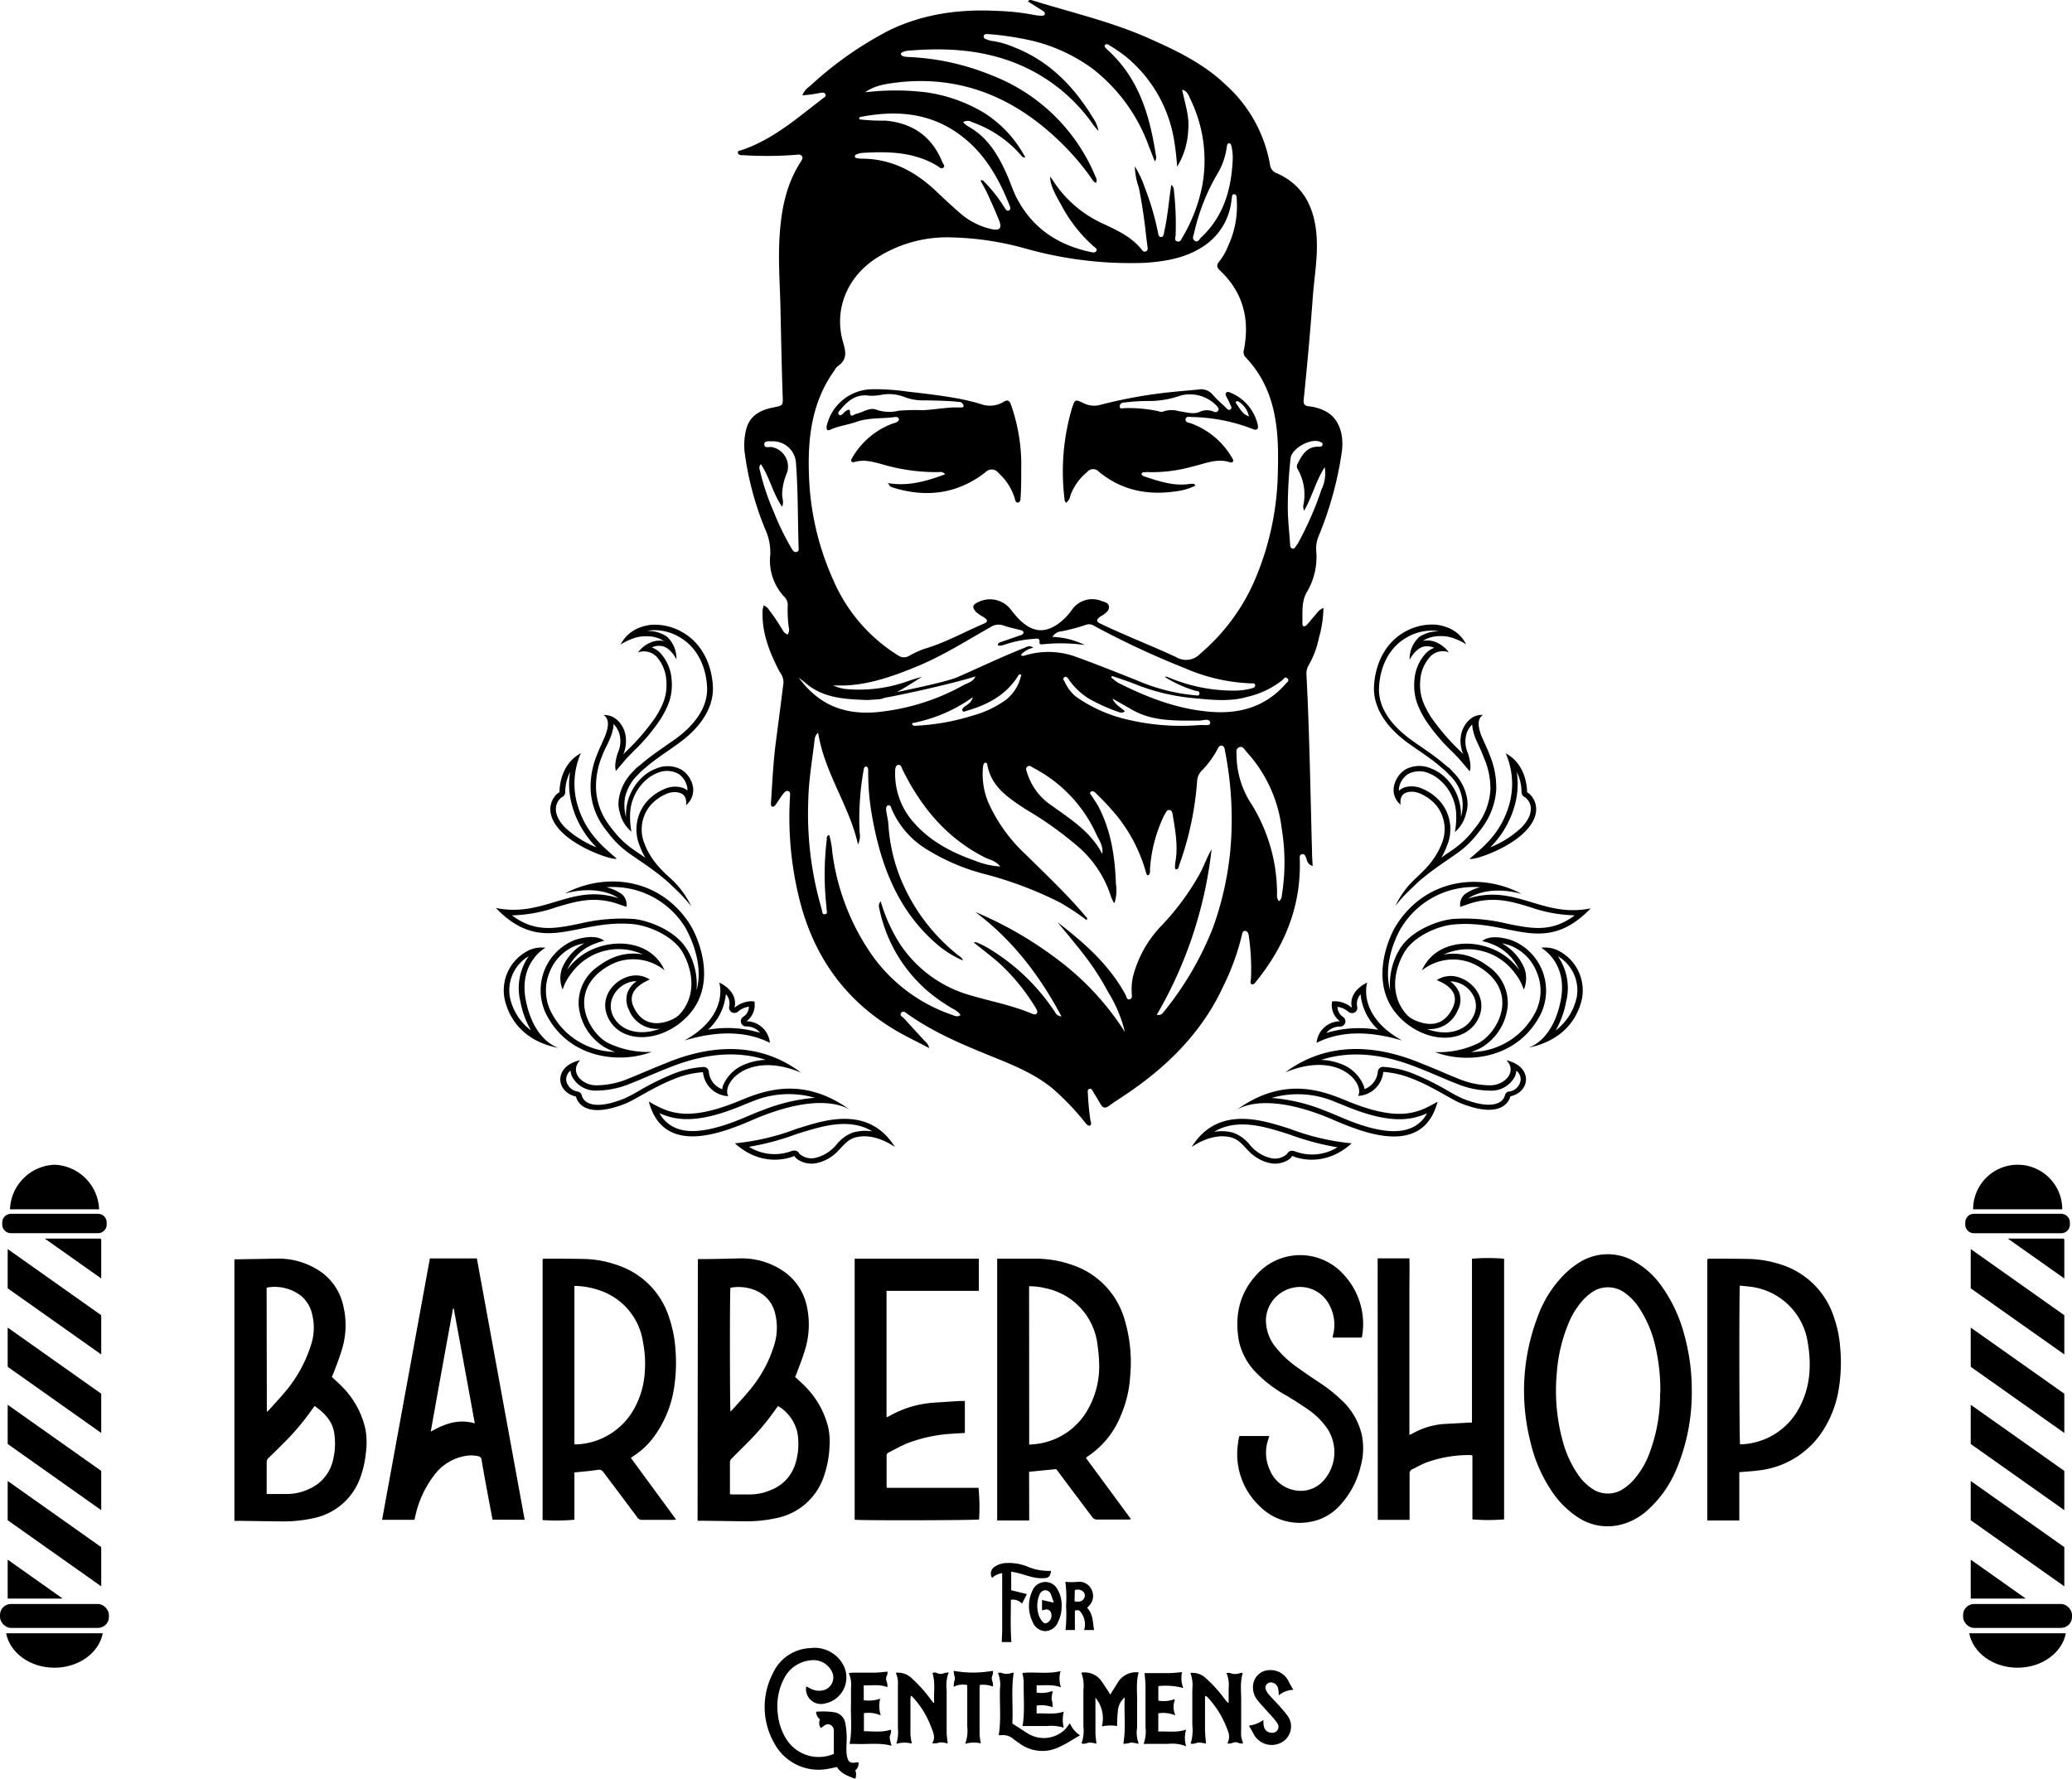 <svg xmlns="http://www.w3.org/2000/svg" viewBox="0 0 371.94 319.37"><g id="Layer_2" data-name="Layer 2"><g id="Layer_2-2" data-name="Layer 2"><path d="M125.27,226.07H126c2.22,0,4.44-.07,6.66-.12A13.3,13.3,0,0,1,141,228.5a10.17,10.17,0,0,1,3.89,6.32,15.4,15.4,0,0,1-.5,7.91c-.4,1.32-.93,2.61-1.4,3.91-.07.19-.17.38-.26.59.66.62,1.33,1.2,1.93,1.83a15.81,15.81,0,0,1,4,7.16,12.17,12.17,0,0,1,.24,3.56,18.09,18.09,0,0,1-.93,5.06,11.31,11.31,0,0,1-8.71,7.76,24.65,24.65,0,0,1-5.55.55l-7.66-.1h-.83Zm5.85,5.15c-.14.86-.1,21.7,0,22.22a3.13,3.13,0,0,0,.32-.3c1.12-1.26,2.3-2.49,3.35-3.81a22.91,22.91,0,0,0,4.27-8.11,10.46,10.46,0,0,0,.1-5.3C138.24,231.81,134.05,230.65,131.12,231.22Zm8.55,21.23c-.21.28-.38.5-.54.73a44,44,0,0,1-4.73,5.64c-1,1-2,2-3,3a1.06,1.06,0,0,0-.37.87c0,1.69,0,3.39,0,5.08a5,5,0,0,0,0,.51,4.24,4.24,0,0,0,.44.05h3.22a9.67,9.67,0,0,0,3.82-.85,7.34,7.34,0,0,0,4.26-4.65,11.9,11.9,0,0,0,.37-5.59A7.48,7.48,0,0,0,139.67,252.45Z"/><path d="M59.58,247.24c.66.63,1.3,1.17,1.87,1.78a15.59,15.59,0,0,1,4.14,7.56,13.66,13.66,0,0,1,.07,4.42,17.49,17.49,0,0,1-.88,4,11.32,11.32,0,0,1-8.6,7.61,24.62,24.62,0,0,1-5.61.56l-7.67-.1h-.82V226.11c.2,0,.41,0,.61,0l6.88-.12a13.38,13.38,0,0,1,8.27,2.54,10.09,10.09,0,0,1,3.8,6,14.92,14.92,0,0,1-.35,8.06c-.42,1.37-.95,2.7-1.44,4C59.77,246.79,59.67,247,59.58,247.24ZM47.9,253.51a5.24,5.24,0,0,0,.45-.42c.9-1,1.83-2,2.68-3a24.34,24.34,0,0,0,4.83-8.7,9.81,9.81,0,0,0,.2-5.29,6,6,0,0,0-2-3.42A7.77,7.77,0,0,0,48,231.17s-.07.05-.14.09Zm8.57-1.06-.52.71a44,44,0,0,1-4.68,5.6c-1,1-2,2-3.05,3a1,1,0,0,0-.35.81c0,1.74,0,3.48,0,5.23,0,.13,0,.27,0,.45l.38,0c1.12,0,2.24,0,3.37,0a9.28,9.28,0,0,0,3.81-.88,7.39,7.39,0,0,0,4.27-4.91,12.44,12.44,0,0,0,.32-5C59.74,255.27,58.34,253.74,56.47,252.45Z"/><path d="M184.75,273H179V226c.16,0,.27,0,.39,0,2.34,0,4.68,0,7,0a19.82,19.82,0,0,1,6.1,1.13,14.53,14.53,0,0,1,9.3,9.53,26.72,26.72,0,0,1,1.08,10.47,20.83,20.83,0,0,1-1.64,6.94,15.81,15.81,0,0,1-6,7.44,1.18,1.18,0,0,0-.18.13s0,.07-.11.15l8.1,11c-.29,0-.47.05-.64.05-1.79,0-3.59,0-5.38,0a1.07,1.07,0,0,1-1-.51c-2-2.66-4-5.31-6-8-.14-.19-.29-.37-.43-.55l-4.86.48Zm0-13.61,1-.09a12.26,12.26,0,0,0,9.34-5.9,15.66,15.66,0,0,0,2.22-8.55,27.54,27.54,0,0,0-.27-3.13,11.76,11.76,0,0,0-9.47-10.44,11.56,11.56,0,0,0-2.84-.33Z"/><path d="M103.11,264.38v8.49a35.66,35.66,0,0,1-5.71.06V226.08a1.43,1.43,0,0,1,.37-.08c2.39,0,4.78,0,7.17.05a19.14,19.14,0,0,1,6.15,1.2,14.44,14.44,0,0,1,9,9.24,22.75,22.75,0,0,1,1.17,5.95,29.2,29.2,0,0,1-.3,7,19.77,19.77,0,0,1-3.93,9,14,14,0,0,1-3.1,2.85l-.69.47,8.12,11.07a5.28,5.28,0,0,1-.55.06c-1.84,0-3.68,0-5.51,0a1,1,0,0,1-.94-.5c-2-2.68-4-5.35-6-8a1,1,0,0,0-1.13-.47C105.93,264.13,104.57,264.23,103.11,264.38Zm0-33.49v28.39a.53.53,0,0,0,.18.07A12.41,12.41,0,0,0,114,252.63a15.37,15.37,0,0,0,1.74-6.22,19.89,19.89,0,0,0-.3-5.34,11.59,11.59,0,0,0-7.38-9.23A14.15,14.15,0,0,0,103.15,230.89Z"/><path d="M303.69,249.56A35.61,35.61,0,0,1,300.85,264a20.2,20.2,0,0,1-4.94,7,11.18,11.18,0,0,1-5.37,2.85,9.63,9.63,0,0,1-7.27-1.4,16.58,16.58,0,0,1-4.77-4.78,26.49,26.49,0,0,1-3.79-8.84,37.27,37.27,0,0,1,1.2-22.11,20.9,20.9,0,0,1,5-8,15.55,15.55,0,0,1,2.53-2,9.54,9.54,0,0,1,10.2-.08,14.83,14.83,0,0,1,4.6,4.25,26.67,26.67,0,0,1,4.14,8.91A37.3,37.3,0,0,1,303.69,249.56Zm-5.65.56a35,35,0,0,0-.91-8.48,20.93,20.93,0,0,0-2.89-6.81,10.24,10.24,0,0,0-2.56-2.69,5.1,5.1,0,0,0-6.08,0,10.54,10.54,0,0,0-1.24,1.08,14.13,14.13,0,0,0-2.85,4.52,28.52,28.52,0,0,0-2.06,8.88,34.24,34.24,0,0,0,1.07,12.13,19.42,19.42,0,0,0,2.67,5.9,9.53,9.53,0,0,0,2.54,2.6,5,5,0,0,0,5.78,0,9.14,9.14,0,0,0,1.72-1.51,15.08,15.08,0,0,0,2.89-4.9A29.9,29.9,0,0,0,298,250.12Z"/><path d="M247.3,225.94H253c.05,1.77,0,3.53,0,5.28s0,3.49,0,5.23v21.2l.65-.31a13.29,13.29,0,0,1,5.73-1.67l4.43-.25a2.73,2.73,0,0,0,.42,0V226A36.08,36.08,0,0,1,270,226v46.81a36.21,36.21,0,0,1-5.69,0V261.35a1.88,1.88,0,0,0-.33-.09,22.51,22.51,0,0,0-7.93,1.33c-.87.33-1.67.81-2.51,1.21a.84.84,0,0,0-.51.91q0,3.65,0,7.31v.87c-1.92,0-3.79,0-5.71,0Z"/><path d="M74.39,272.88h-5.8c2.86-15.66,5.72-31.27,8.58-46.93H85.6q4.29,23.45,8.58,46.92H88.42c-.17-.91-.35-1.82-.52-2.73-.49-2.65-1-5.3-1.45-8a.73.73,0,0,0-.67-.69,5.81,5.81,0,0,0-2.42,0,8.81,8.81,0,0,0-5.13,3.05,18.55,18.55,0,0,0-3.67,7.68C74.51,272.4,74.46,272.61,74.39,272.88Zm10.84-17.31c-1.27-7-2.52-13.79-3.78-20.63h-.13c-1.34,7.33-2.67,14.66-4,22.12C79.78,255.66,82.26,254.71,85.23,255.57Z"/><path d="M312.22,264.33V273h-5.75V226.08a1.61,1.61,0,0,1,.38-.08c2.39,0,4.78,0,7.17.05a19.75,19.75,0,0,1,5.48.94,14.58,14.58,0,0,1,9.72,9.56,21,21,0,0,1,1.1,5.31,29.47,29.47,0,0,1-.38,8.28,19.4,19.4,0,0,1-2.89,7A15.72,15.72,0,0,1,315.83,264C314.68,264.16,313.51,264.22,312.22,264.33Zm.13-5s.09,0,.13,0A12.29,12.29,0,0,0,323,252.73a15.76,15.76,0,0,0,1.83-6.71,21.24,21.24,0,0,0-.3-4.78A11.85,11.85,0,0,0,313.92,231c-.53-.07-1.07-.11-1.6-.16C312.17,231.91,312.22,258.79,312.35,259.31Z"/><path d="M175.71,226v5.77H159.14v22.69a3.86,3.86,0,0,0,.53-.22,18.61,18.61,0,0,1,8-2.39c1.54-.11,3.09-.2,4.64-.3h.89v5.74c-.83.05-1.63.09-2.43.15a26.53,26.53,0,0,0-8,1.74c-1.09.46-2.14,1.06-3.2,1.59a.62.62,0,0,0-.42.6c0,1.84,0,3.68,0,5.52a1.71,1.71,0,0,0,.07.25h16.43a34.31,34.31,0,0,1,.1,5.68c-.49.16-21.34.21-22.33.05V226Z"/><path d="M244.4,240.16h-5.16c0-.2,0-.38.08-.55a7.45,7.45,0,0,0-.68-5.28,5.89,5.89,0,0,0-6.48-3.13,6.14,6.14,0,0,0-4.91,5.47,7.71,7.71,0,0,0,1.9,5.41,18.16,18.16,0,0,0,3.44,3.23q2,1.44,4.07,2.81a28.08,28.08,0,0,1,4,3.12,12.3,12.3,0,0,1,3.79,6.37,12.09,12.09,0,0,1-.2,5.67,15.67,15.67,0,0,1-3.71,7,9.38,9.38,0,0,1-5.49,3,10.13,10.13,0,0,1-9-2.91,12.82,12.82,0,0,1-3.8-11.3c0-.29.08-.57.13-.85a2.54,2.54,0,0,1,.11-.38h5.35c-.07.22-.12.41-.18.61a7.34,7.34,0,0,0,.27,5.45,6,6,0,0,0,4.74,3.72,5.44,5.44,0,0,0,4.91-1.77,7.67,7.67,0,0,0,.67-9.36,13.47,13.47,0,0,0-3.32-3.33c-1.33-.92-2.7-1.81-4.09-2.63a22.81,22.81,0,0,1-5.28-4,11.57,11.57,0,0,1-3.18-5.83c-.77-4.41.07-8.42,3.15-11.79a10.48,10.48,0,0,1,15.81.1,13,13,0,0,1,3.18,10.84,1.17,1.17,0,0,1-.05.2S244.45,240.07,244.4,240.16Z"/><path d="M144.72,302.8l.79.39a3.2,3.2,0,0,0,2.08.34,2.36,2.36,0,0,0,1.76-3.36,3.7,3.7,0,0,0-3.82-2.06,6,6,0,0,0-4.84,3.37,10.83,10.83,0,0,0-1.07,6.21A10.28,10.28,0,0,0,141,312a6.86,6.86,0,0,0,8,3.16c.21-.06.4-.14.68-.25,0-1.37,0-2.75,0-4.14a1.15,1.15,0,0,0-.5-1,1,1,0,0,0-1.13,0l-.67.49c-.47-.49-.32-1-.23-1.59a1.71,1.71,0,0,1-.65-1.32,13.56,13.56,0,0,1,3.31.1,2.37,2.37,0,0,1,1.91,1.84,14.39,14.39,0,0,1,.27,2.53c0,.83-.06,1.65-.05,2.48a5,5,0,0,0,.18,1.34c.2.72.56.93,1.31.85l.66-.09a1.47,1.47,0,0,1-.56,1.46,2.12,2.12,0,0,1,0,1.53c-1.25-.5-2.53-.88-3.29-2.12-.6.12-1.16.26-1.74.35a9,9,0,0,1-9.46-4.53,13.13,13.13,0,0,1-.3-12.65,7.71,7.71,0,0,1,6.7-4.52,5.83,5.83,0,0,1,5.71,2.65,4.76,4.76,0,0,1-3.07,7.29A2.69,2.69,0,0,1,144.72,302.8Z"/><path d="M204.39,313l-.12.1a4.37,4.37,0,0,0-1.31-.21,4.09,4.09,0,0,1-1.31.21c.46-2.67.13-5.35.23-8,0-.11,0-.21,0-.32a3.49,3.49,0,0,0-1.21,2.38,24.08,24.08,0,0,0-.14,2.75,7.67,7.67,0,0,0-2.73.06,5.85,5.85,0,0,0-1.16-5.15c0,.25,0,.5,0,.75,0,1.81,0,3.62,0,5.43,0,.68.11,1.36.18,2.09.05,0,0,0,0,0a4.69,4.69,0,0,0-1.31-.2c-.43.06-.84.32-1.37.14a6.58,6.58,0,0,0,.34-3q0-3.32,0-6.63a6.44,6.44,0,0,0-.38-3.07,3.73,3.73,0,0,1,3.33,1.14c.52.63.93,1.36,1.39,2l.49.8c.2-.33.34-.58.5-.82.34-.53.67-1.08,1-1.6a3.88,3.88,0,0,1,3.59-1.57c-.53,1.86-.22,3.72-.28,5.56,0,1.46,0,2.93,0,4.39A5.35,5.35,0,0,0,204.39,313Z"/><path d="M160.8,300.35a3.55,3.55,0,0,1,2.88,1,25.1,25.1,0,0,1,3.41,3.8c.13.2.29.38.43.57h.18c-.13-1.76.25-3.53-.31-5.31a.81.81,0,0,1,.81,0,1.57,1.57,0,0,0,1.29,0,4.4,4.4,0,0,1,.81-.12,6.63,6.63,0,0,0-.37,3.14c0,2.5,0,5,0,7.51,0,.68.12,1.36.19,2.11.06-.05,0,0,0,0a5.27,5.27,0,0,0-1.39-.21,2.86,2.86,0,0,1-1.4.16c.68-1,.17-2-.18-2.9a16.14,16.14,0,0,0-3.06-5.11c-.12-.14-.25-.27-.38-.4a.84.84,0,0,0-.22-.11c0,.22-.06.41-.06.6,0,2.1,0,4.21,0,6.31a11.93,11.93,0,0,0,.24,1.6s0,.06-.06.06a5.2,5.2,0,0,0-2.71.06,7,7,0,0,0,.28-2.77c0-2.58,0-5.17,0-7.75A4.5,4.5,0,0,0,160.8,300.35Z"/><path d="M223.14,313c-.5.21-.93-.2-1.38-.18s-.88.36-1.37.21c0-.06-.06-.12,0-.15a2.53,2.53,0,0,0,0-2.15A17.07,17.07,0,0,0,217,305a4.78,4.78,0,0,0-.45-.45s-.09,0-.24,0v.77c0,1.73,0,3.46,0,5.19,0,.84.11,1.68.18,2.57.07,0,.05,0,0,0a5.69,5.69,0,0,0-1.39-.2c-.43.06-.83.33-1.37.18a7.92,7.92,0,0,0,.3-3.28c0-2.15,0-4.31,0-6.47a6.43,6.43,0,0,0-.34-2.93,3.46,3.46,0,0,1,2.83,1,24.12,24.12,0,0,1,3.41,3.8,2,2,0,0,0,.62.6v-2.66a5.35,5.35,0,0,0-.4-2.73,2.21,2.21,0,0,1,.65,0,2.4,2.4,0,0,0,1.84,0,1.23,1.23,0,0,1,.44,0c-.54,1.8-.23,3.6-.28,5.39,0,1.54,0,3.09,0,4.63a12.34,12.34,0,0,0,0,1.36A11.5,11.5,0,0,0,223.14,313Z"/><path d="M205.29,313.12a6.67,6.67,0,0,0,.34-3c0-2.45,0-4.9,0-7.35,0-.76-.11-1.52-.17-2.36a4.14,4.14,0,0,1,.48,0c1.28,0,2.56,0,3.84,0,.78,0,1.56-.11,2.41-.17-.05-.07,0,0,0,0a4.9,4.9,0,0,0,.22,2.85,12.22,12.22,0,0,0-4.48-.35v2.61a5.29,5.29,0,0,0,2.87-.26c0,.06.09.11.09.15A3.56,3.56,0,0,0,211,308a5.68,5.68,0,0,0-3.08-.37v3.28c1.63-.11,3.24.25,5-.36a5.16,5.16,0,0,0,0,3,6.68,6.68,0,0,0-3.21-.44Z"/><path d="M155.08,307.6v3.24c1.59,0,3.19.26,4.82-.27.2.52-.21,1-.19,1.43a7.85,7.85,0,0,0,.34,1.45c-2.25-.6-4.41-.21-6.54-.33h-1c.49-2.45.17-4.86.25-7.27,0-.9,0-1.81,0-2.71a5.45,5.45,0,0,0-.39-2.73,5.63,5.63,0,0,1,.69-.08c1.27,0,2.55,0,3.83,0,.79,0,1.57-.12,2.41-.18.14.42-.29.88-.24,1.35s.35.88.21,1.43c-1.37-.54-2.78-.28-4.22-.32v2.66A6.1,6.1,0,0,0,158,305a5.56,5.56,0,0,0,.1,3A5.46,5.46,0,0,0,155.08,307.6Z"/><path d="M181.72,309.46l2.8,1.8a5.48,5.48,0,0,0,6.64-.71c.3-.32.55-.7.89-1.14a4.78,4.78,0,0,0,1.82,2.16c-1.23.71-2.33,1.46-3.52,2a6.88,6.88,0,0,1-7.34-.54c-.37-.27-.75-.51-1.1-.8a2.81,2.81,0,0,0-2.07-.68,5.23,5.23,0,0,1-.56,0c.45-2.78.14-5.54.22-8.3a5.72,5.72,0,0,0-.36-2.89c.26,0,.46-.08.6,0a2.65,2.65,0,0,0,1.92,0,1.07,1.07,0,0,1,.31,0C181.49,303.41,181.89,306.46,181.72,309.46Z"/><path d="M232.16,303.41a4.31,4.31,0,0,0-2.62,1c0-.45,0-.75-.09-1.05a1.33,1.33,0,0,0-.92-1.2,1,1,0,0,0-1.11.22.89.89,0,0,0-.19,1,2.92,2.92,0,0,0,.49.81c.5.59,1.05,1.14,1.56,1.71a24.89,24.89,0,0,1,1.72,2,3.26,3.26,0,0,1-.88,4.91,3.66,3.66,0,0,1-5.08-1.45c-.25-.49-.54-1-.82-1.46,0,0,0-.08.07-.08a5.36,5.36,0,0,0,2.5-1c0,.44,0,.75.07,1.06a1.41,1.41,0,0,0,1.44,1.24,1.08,1.08,0,0,0,1-1.7,16.63,16.63,0,0,0-1.48-1.78c-.68-.78-1.41-1.52-2.06-2.33a3.63,3.63,0,0,1-.84-2.44,3,3,0,0,1,3-3,3.61,3.61,0,0,1,3.39,2C231.53,302.35,231.81,302.8,232.16,303.41Z"/><path d="M183.53,300.38c2.24-.23,4.52.24,6.85-.33a4.84,4.84,0,0,0,.07,2.91c-1.52-.56-2.92-.32-4.37-.37v1.31a5.33,5.33,0,0,0,2.76-.26c.06.05.13.09.13.12a4.82,4.82,0,0,0-.2,1.39,3.22,3.22,0,0,1,.17,1.38,5.85,5.85,0,0,0-2.86-.29v1.42c1.6-.09,3.19.24,4.87-.33a6.1,6.1,0,0,0,0,2.88,7.59,7.59,0,0,0-3-.3c-1.46,0-2.92,0-4.39,0,.44-2.66.14-5.28.21-7.89A10.4,10.4,0,0,0,183.53,300.38Z"/><path d="M188.66,282.05c-.09.84-.35,1.22-1,1.29a6.94,6.94,0,0,1-2-.1c-.91-.18-1.79-.5-2.69-.74-.45-.13-.92-.2-1.45-.31v3.34l2.81.69-.87,1.72a2.23,2.23,0,0,0-2-.7c0,2.53-.1,5,.09,7.59h-1.72c0-.74.07-1.5.07-2.26,0-3.07,0-6.13,0-9.2v-.91a3.36,3.36,0,0,0-1.81.85,1.45,1.45,0,0,1,.46-2,4,4,0,0,1,2.18-.67,9,9,0,0,1,3.53.57A9.78,9.78,0,0,0,188.66,282.05Z"/><path d="M171.19,300a19.89,19.89,0,0,0,7,0c.21.5-.19.94-.16,1.39s.33.88.18,1.41a10.27,10.27,0,0,0-1.16-.28,8.86,8.86,0,0,0-1.16,0c0,.28-.05.51-.05.74,0,2.72,0,5.44,0,8.16a13.25,13.25,0,0,0,.23,1.59s0,.05-.07,0a5.51,5.51,0,0,0-2.75.1,6.74,6.74,0,0,0,.38-3.11c0-2.19,0-4.38,0-6.56v-.89a3.75,3.75,0,0,0-2.44.31,4.94,4.94,0,0,1,.13-1.06,1.25,1.25,0,0,0,0-.91A5.34,5.34,0,0,1,171.19,300Z"/><path d="M190.57,288.5a6.16,6.16,0,0,1-.66,2.76,2.56,2.56,0,0,1-2.29,1.61,2.49,2.49,0,0,1-2.22-1.59,6.43,6.43,0,0,1-.09-5.63,2.48,2.48,0,0,1,1.73-1.52,2.42,2.42,0,0,1,2.7,1.09A5.62,5.62,0,0,1,190.57,288.5Zm-1.41-.74c-.19-.56-.31-1-.5-1.45a1.12,1.12,0,0,0-1-.78,1.17,1.17,0,0,0-1.07.83,1.78,1.78,0,0,0-.12.29,5.33,5.33,0,0,0,.09,3.61,3.48,3.48,0,0,0,.66,1,.57.57,0,0,0,.73.12,1.46,1.46,0,0,0,.75-1.68.87.87,0,0,0-1.16-.67l-.49.11v-1.86Z"/><path d="M195.14,288.67c1.11,1.17,1,2.63,1.26,4h-1.79a3.43,3.43,0,0,0-.05-2.17,4,4,0,0,0-.47-.92c-.35-.5-.44-.51-1.14-.41v3.5h-1.68a27,27,0,0,0,.1-4.32,22.54,22.54,0,0,0-.12-4.27l.07-.07a8.92,8.92,0,0,0,2.19,0,2.44,2.44,0,0,1,2.45,1.45,2.51,2.51,0,0,1-.49,2.89A4.42,4.42,0,0,1,195.14,288.67Zm-2.25-1.15c.69.1,1.26.13,1.65-.45a1,1,0,0,0,0-1.19,1.46,1.46,0,0,0-1.6-.37Z"/><rect y="288" width="19.55" height="4.29" rx="1.96"/><polygon points="18.17 236.15 1.38 224.27 1.38 231.32 18.17 243.19 18.17 236.15"/><polygon points="18.17 222.51 18 222.39 8.04 222.39 18.17 229.55 18.17 222.51"/><polygon points="18.17 250.24 1.38 238.37 1.38 245.41 18.17 257.29 18.17 250.24"/><polygon points="18.17 264.1 1.38 252.23 1.38 259.27 18.17 271.15 18.17 264.1"/><polygon points="18.17 277.79 1.38 265.91 1.38 272.96 18.17 284.83 18.17 277.79"/><polygon points="1.38 280.04 1.38 287.03 11.26 287.03 1.38 280.04"/><path d="M18,218a1.61,1.61,0,0,0-.44-.06H2a1.61,1.61,0,0,0-.44.06A1.55,1.55,0,0,0,.4,219.48v.38A1.56,1.56,0,0,0,2,221.42H17.59a1.56,1.56,0,0,0,1.56-1.56v-.38A1.55,1.55,0,0,0,18,218Z"/><path d="M17.59,217.13h.2a8.33,8.33,0,0,0-8-8,8.33,8.33,0,0,0-8,8H17.59Z"/><path d="M1.1,293.26c.67,3.5,4.29,6.18,8.67,6.18s8-2.68,8.68-6.18Z"/><rect x="352.39" y="288" width="19.55" height="4.29" rx="1.96"/><polygon points="370.56 236.15 353.76 224.27 353.76 231.32 370.56 243.19 370.56 236.15"/><polygon points="370.56 222.51 370.38 222.39 360.42 222.39 370.56 229.55 370.56 222.51"/><polygon points="370.56 250.24 353.76 238.37 353.76 245.41 370.56 257.29 370.56 250.24"/><polygon points="370.56 264.1 353.76 252.23 353.76 259.27 370.56 271.15 370.56 264.1"/><polygon points="370.56 277.79 353.76 265.91 353.76 272.96 370.56 284.83 370.56 277.79"/><polygon points="353.76 280.04 353.76 287.03 363.65 287.03 353.76 280.04"/><path d="M370.42,218a1.67,1.67,0,0,0-.44-.06H354.34a1.67,1.67,0,0,0-.44.06,1.56,1.56,0,0,0-1.12,1.49v.38a1.56,1.56,0,0,0,1.56,1.56H370a1.56,1.56,0,0,0,1.56-1.56v-.38A1.56,1.56,0,0,0,370.42,218Z"/><path d="M370,217.13h.19a8,8,0,1,0-16,0H370Z"/><path d="M353.49,293.26c.67,3.5,4.29,6.18,8.67,6.18s8-2.68,8.67-6.18Z"/><path d="M166.8,188.19c-1.86-1-3.49-1.76-5.07-2.64-9.91-5.51-15.89-13.93-18.43-24.92a60.73,60.73,0,0,1-1.49-17.57c0-.37.14-.8-.27-1s-.75.21-1,.53c-.45.6-.85,1.24-1.28,1.86-.15.2-.34.44-.6.39s-.28-.37-.27-.62c.25-3.71.41-7.43.9-11.13.47-3.52.92-7.05,1.36-10.57a3.19,3.19,0,0,0-.68-1.86c-1.82-3.48-3.26-7.06-3.08-11.09a4.79,4.79,0,0,1,.22-.89,3,3,0,0,1,.74.56,38.7,38.7,0,0,1,2.79,4.16,2,2,0,0,0,.74.54,1.73,1.73,0,0,0,.28-.87,21.86,21.86,0,0,1-.25-4.5,2.07,2.07,0,0,0-.66-1.45,9.49,9.49,0,0,1-2.48-7.51,10,10,0,0,0-.91-4.59,54.73,54.73,0,0,1-3.7-13.89,11.65,11.65,0,0,1,.24-3.86c.61-2.64,2.55-3.66,5-4.13,1.72-.34,1.65-.34,1.59-2.13-.16-4.93-.27-9.87-.37-14.81-.08-4.69-.48-9.37-.16-14.06S141.17,33,143.77,29c.2-.32.42-.67.16-1s-.59-.25-.92-.21a68.88,68.88,0,0,1-9.53.08c-.35,0-.84.06-1-.37s.3-.43.56-.52c4.61-1.53,8.41-4.41,12.16-7.36.85-.67,1.72-1.33,2.58-2,.23-.18.55-.32.4-.68s-.47-.31-.76-.3a25.08,25.08,0,0,1-3.4.48,3.83,3.83,0,0,1,1.39-1.68,64.3,64.3,0,0,1,14.22-10c6.2-3,12.83-3.86,19.65-3.47a40.32,40.32,0,0,1,6.48.74,7.45,7.45,0,0,0,1.25.11c.2,0,.44,0,.53-.24s-.09-.47-.3-.6c-.9-.58-1.8-1.14-2.72-1.72.31-.41.63-.25.87-.17,6.9,2.14,14,3.78,20.6,6.69,5,2.2,10,4.58,14,8.41a25.15,25.15,0,0,1,8,14.43,1.78,1.78,0,0,0,1.18,1.47c4.54,2,6.57,5.74,7.09,10.44.45,4-.33,8-.62,12-.44,6.09-1,12.17-1.62,18.25-.07.77.17,1.09.9,1.17a8.38,8.38,0,0,1,3.1.93c2.22,1.21,3.25,3.88,2.87,7.1a63.06,63.06,0,0,1-4.2,15.32,5.66,5.66,0,0,0-.42,2.57,12.3,12.3,0,0,1-1.68,7.44c-1,1.7-.76,3.74-.8,5.66,0,.67.49.57.84.18.59-.66,1.13-1.34,1.7-2a2.86,2.86,0,0,1,1.24-1,20.5,20.5,0,0,1-.82,5.4,16.38,16.38,0,0,1-1.84,4.91,2.87,2.87,0,0,0-.39,1.67c.55,10.62.71,21.25,1,31.88,0,.78.07,1.56.11,2.49-.84-.27-1-.9-1.16-1.45-.14-.36-.29-.77-.76-.68s-.4.55-.39.92c.27,8.29-2.63,15.47-7.76,21.84-.23.28-.5.74-.87.59s-.15-.65-.13-1a41.77,41.77,0,0,0-.4-7.74c-.05-.4-.21-.79-.64-.83s-.51.35-.58.69a42.91,42.91,0,0,1-3.26,9.05c-3.86,8.46-10.2,14.7-17.82,19.78-.94.63-1.9,1.23-2.81,1.9-.68.51-1.12.34-1.51-.35s-.89-1.5-1.35-2.25c-.14-.24-.26-.59-.63-.46s-.32.48-.28.76a46.64,46.64,0,0,0,.46,4.87c.08.31.25.76-.06.94s-.66-.25-.88-.51a45.24,45.24,0,0,0-6-6.25c-3.48-2.8-7.61-4.35-11.66-6-4.9-2-9.79-4.12-14.16-7.21-.34-.24-.8-.74-1.19-.28s.2.74.47,1c1.23,1.36,2.48,2.71,3.72,4.07A2.21,2.21,0,0,1,166.8,188.19Zm-7.88-63.47c2.47-.58,10.71-2.15,13-3.16,4-1.75,8-3.67,12-5.25.44-.17.92-.53,1.57,0a3.78,3.78,0,0,0-2.24,1.31c.32.25.55.11.79.05a14.47,14.47,0,0,1,8.64.1c3.81,1.35,7.55,2.87,11.31,4.35a34.13,34.13,0,0,0,10.32,2.7c.4,0,1,.26,1-.3s-.55-.41-.87-.53a22.2,22.2,0,0,1-5.36-2.45.78.78,0,0,1,.48,0A29.94,29.94,0,0,0,221.13,124a12.8,12.8,0,0,0,3.49-.38c.3-.08.74-.19.69-.6s-.45-.32-.74-.32a32.64,32.64,0,0,1-11.89-2.73,150.52,150.52,0,0,1-16.33-7.63,1.57,1.57,0,0,0-1.3-.19,34.25,34.25,0,0,1-4.47,1.2,2.07,2.07,0,0,0-1.66,1,14.41,14.41,0,0,1,5.81,1.46,31.34,31.34,0,0,0-7.74-.11c-.2,0-.43-.06-.39-.35.1-.91-.6-.66-1-.64a20.22,20.22,0,0,0-5.16,1c-.45.13-.88.38-1.36.09.14-.43.45-.48.72-.57l3.42-1.18c.22-.09.52-.19.5-.49s-.31-.37-.55-.43c-1-.27-2-.45-3-.81a2.57,2.57,0,0,0-2.28.23c-4.33,2.45-8.32,5-12.91,6.95-4.19,1.75-8.72,3.42-13.38,3.58-.64,0-2.06,0-2.06,0a10.33,10.33,0,0,0,2.06.61,26,26,0,0,0,11.72-1.51c.72-.26,1.47-.45,2.21-.68-.7.43-1.35.89-2,1.26a27.94,27.94,0,0,1-4.95,2.61,3.42,3.42,0,0,1-1,.21c-.71,0-1.45.13-2.16.1-4-.15-7.74-.37-10.9-3.11-.29-.26-1.17-.91-1.17-.91l1,1.24c3.5,4,7.63,5.35,12.73,5A39.85,39.85,0,0,0,173,123c.78-.41,1.69-.59,2.11-1.56-3.62,1.2-13.39,3.38-17.16,4C157.76,125.46,158.45,124.82,158.92,124.72Zm12-82.09a23.37,23.37,0,0,0-13.57,3.69c-5.21,3.33-7.75,9.22-6,15.17.54,1.79.71,3.15-1,4.28a2.89,2.89,0,0,0-.6.8c-4,5.57-4.77,12-4.54,18.53a49.47,49.47,0,0,0,4.35,19,29.82,29.82,0,0,0,11.67,13.59,1.79,1.79,0,0,0,1.89.11,17.32,17.32,0,0,1,2.84-1.31c3.72-1.08,7.08-3,10.6-4.49,1-.42.6-.78,0-1.2a7.73,7.73,0,0,1-1.34-.91c-.76-.89-.7-1.27.37-1.78a4.72,4.72,0,0,1,5.87,1.35,18.63,18.63,0,0,0,1.64,1.9c2.31,2.16,4.36,2.34,6.77.71a10.88,10.88,0,0,0,2.47-2.46,4.44,4.44,0,0,1,5.43-1.69c.53.18,1.23.29,1.29,1s-.5,1.09-1,1.46c-.13.1-.3.16-.43.25-.93.64-.91,1,.07,1.42,4.41,2.12,9,3.87,13.41,5.93a3.45,3.45,0,0,0,4.32-.59A36.08,36.08,0,0,0,225.72,103a51.37,51.37,0,0,0,3.67-18.62c.2-7.35-.34-14.53-5.83-20.27a1.31,1.31,0,0,1-.27-1.28c1.08-5.52-.13-10.36-4.32-14.28-.53-.5-.62-1-.17-1.51a10.9,10.9,0,0,0,1.63-2.82A16.94,16.94,0,0,0,222,35.77c0-.36,0-.88-.47-.89s-.35.5-.42.8-.06.5-.11.75a11.27,11.27,0,0,1-4.56,7.51c-3.27,2.33-7.07,3-10.91,3.25A69.25,69.25,0,0,1,184,44.6,53.7,53.7,0,0,0,170.94,42.63Zm4.11,121.1a67.91,67.91,0,0,1,15.06,8.73,49.15,49.15,0,0,1,11.83,12.82,24.18,24.18,0,0,0-3-7.15,47.47,47.47,0,0,0-4.28-6.63c-1.54-2-3.19-3.94-4.79-5.9,4.78,3.68,9.26,7.61,12.18,13,.19.34.24,1,.77.83s.36-.75.35-1.18a11,11,0,0,1,.19-2.74,20.4,20.4,0,0,1,5.18-9.33,46,46,0,0,0,6.77-9.15c.81-1.48,1.35-3.07,2.2-4.55a75.62,75.62,0,0,1-9.83,29.71,1,1,0,0,0,1.18-.44,56.74,56.74,0,0,0,8.9-15.19,56.72,56.72,0,0,0,3.15-14.29,63.22,63.22,0,0,0-1-17.48c-.06-.37-.12-.82-.55-.91s-.64.33-.8.66a17.19,17.19,0,0,1-2.63,3.65,3,3,0,0,0-1,1.82,56.35,56.35,0,0,1-3.22,15.29c-.11.33-.09.78-.64.81-.05-.11-.14-.22-.13-.33a8.45,8.45,0,0,1,.09-1.12c.48-2.86-.05-5.67-.52-8.47-.05-.34-.14-.69-.55-.75s-.57.29-.74.57a7.22,7.22,0,0,0-.41.78,26.1,26.1,0,0,0-2.36,9.31c0,.37.12.85-.43,1.1a2.11,2.11,0,0,1-.25-.42,28.35,28.35,0,0,0-5.35-10.41,51.81,51.81,0,0,0-3.58-3.85c-.24-.25-.62-.64-1-.36s.12.63.28.92c.36.62.8,1.18,1.12,1.81,2.24,4.34,2.93,9,3.1,13.84a7.61,7.61,0,0,1-.25,3.39c-.19-.08-.24-.24-.31-.39a6.07,6.07,0,0,1-.31-.69,19.78,19.78,0,0,0-5.62-8.76,64.2,64.2,0,0,0-9.76-7c-3-2-6.1-3.94-6.83-7.91,0-.2-.12-.46-.37-.43s-.37.39-.4.67a13.11,13.11,0,0,0,1,6.61,28.81,28.81,0,0,0,6.64,9.19c3.66,3.62,7.41,7.14,10.73,11.08.16.2.48.35.21.71a44.56,44.56,0,0,0-4.82-3.18A68.36,68.36,0,0,0,177,157a37.39,37.39,0,0,1-11-4.72,15.72,15.72,0,0,1-5.93-7c-.11-.28-.21-.76-.61-.69s-.42.59-.38.93c.1.87.36,1.72.4,2.59a30.82,30.82,0,0,0,2.23,9.75,34,34,0,0,0,10.22,13.6c.3.25.75.44.92,1a18.29,18.29,0,0,1-5-3.22c-6.87-6.08-9.81-14.15-11.34-22.88a44.2,44.2,0,0,1-.66-7.88c0-.3,0-.78-.36-.84s-.43.43-.48.72a50,50,0,0,0-.7,11.13,3.45,3.45,0,0,1-.29,2.13c-1.57-7-6-12.8-7.16-20.06a1.83,1.83,0,0,0-.63,1.23c-.42,3.66-1.07,7.28-1.14,11a60.81,60.81,0,0,0,2.41,19.44c.11.35,0,1,.59.92s.26-.71.27-1.11a4.74,4.74,0,0,0-.06-.75,52.2,52.2,0,0,1,.11-11.52c0-.3-.09-.7.44-.84a15,15,0,0,1,.55,3.05,41.62,41.62,0,0,0,7,18.33,29.2,29.2,0,0,0,14.5,10.91c.46.16,1,.48,1.52,0a3.69,3.69,0,0,0-1.4-1.11,31.36,31.36,0,0,1-4.5-3.16,26.55,26.55,0,0,1-8.61-14.52c-.1-.49-.34-1,.18-1.6a29.75,29.75,0,0,0,3.51,7.74,22.45,22.45,0,0,0,12.5,9.11c3.72,1.11,7.56,1.81,11.16,3.33.28.11.57.23.81,0s.11-.64-.08-.92a36.81,36.81,0,0,0-6.8-8.32c-1.4-1.19-2.86-2.32-4.42-3.57.31,0,.45-.06.54,0,.61.28,1.23.54,1.81.88a37.38,37.38,0,0,1,12.26,11.64,1.33,1.33,0,0,0,1.16.78C186.67,175.21,181.77,168.75,175.05,163.73ZM155.29,16.57a45.77,45.77,0,0,1,10.91,0,27.65,27.65,0,0,1,10.45,3.69,21.18,21.18,0,0,1,7.4,8,.68.68,0,0,1-.71-.31,20.48,20.48,0,0,0-8.81-6,1.48,1.48,0,0,0-1.65,0,5.82,5.82,0,0,0,.83.7c3.6,1.95,5.52,5.25,7.09,8.82.67,1.53,1.15,3.15,2,4.61,2.88,5.18,7.4,8,13.1,9.19.33.07.71.14.91-.22s-.2-.58-.44-.77a26.39,26.39,0,0,1-5.92-7.57c-1.46-2.54-1.95-3.79-1.94-5,.26.35.49.64.7,1A21,21,0,0,0,198,40.16c2.59,1.22,5.25,2.42,7.07,4.82a.52.52,0,0,0,.68.13.59.59,0,0,0,.25-.66c-.1-.87-.23-1.74-.32-2.61-.3-2.74-.71-5.46-1.25-8.17a12.29,12.29,0,0,1-.72-3.8,18.74,18.74,0,0,1,1.82,3.89,48.85,48.85,0,0,1,2.3,7.8c.08.38.1,1,.59,1s.5-.66.59-1.08c.61-2.72.81-5.5,1.25-8.3a1.36,1.36,0,0,1,.47,1.07,54.75,54.75,0,0,1,.31,7.89c0,.44-.33,1,.26,1.2s.77-.42,1-.79a29.49,29.49,0,0,0,3.44-8.83,25.11,25.11,0,0,0-2.1-16c-.26-.58-.46-1.33-1.43-1.63.47,2.47,1.32,4.73,1.09,7.14a13.69,13.69,0,0,1-2,6.71,45.94,45.94,0,0,0-.51-4.57,24.51,24.51,0,0,0-8.72-15.23A30.29,30.29,0,0,0,199,8.05c-.21-.13-.49-.21-.66.07s.06.39.2.55a4.57,4.57,0,0,0,.44.44c5.5,5.05,7.43,11.72,8.51,18.78a1.14,1.14,0,0,1-.2,1.08c-.36-.93-.67-1.73-1-2.54A30.88,30.88,0,0,0,196.08,12.3a30.31,30.31,0,0,0-10.86-5,55,55,0,0,0-7.56-1.16c-.39,0-1-.14-1.08.35s.53.57.91.72a3,3,0,0,0,.73.16,15.12,15.12,0,0,1,3.84,1.12c6.28,2.46,10.68,7,14.13,12.65a6.21,6.21,0,0,1,1,2.37,10.64,10.64,0,0,1-1.1-1.33,30.9,30.9,0,0,0-13.81-10.85C176,8.84,169.53,8.55,162.92,9.11a3.18,3.18,0,0,0-.84.23c-.19.07-.41.2-.34.44a.59.59,0,0,0,.36.31,3.51,3.51,0,0,0,.86.14,44.1,44.1,0,0,1,15,3.27,33,33,0,0,1,18.65,18.12c.15.35.42.73.11,1.22-.51-.23-.72-.72-1-1.11a45.8,45.8,0,0,0-5.14-6c-8-7.87-17.45-12.11-28.87-11C159.49,15,157.23,15.19,155.29,16.57ZM176,32.41c.46-.16.56.13.73.29a24.76,24.76,0,0,1,3.48,4.41c.21.31.47.91.92.67s.14-.77,0-1.13c-1.88-4.68-4.35-9-8.4-12.13-5.46-4.26-11.67-4.8-18.22-3.53-.17,0-.3.12-.27.44a36.47,36.47,0,0,0,4.69.23c4.94.44,8.36,2.86,10.23,7.45.14.33.56.69.16,1s-.7-.1-1-.29c-4.22-2.57-8.88-2.66-13.61-2.36a3.8,3.8,0,0,0-.85.22c-.2.06-.42.16-.41.4s.26.31.47.34a6.34,6.34,0,0,0,.75.07c5.29,0,9.59,2.26,13.34,5.81,1.48,1.41,3,2.82,4.54,4.15A12.81,12.81,0,0,0,178,41.14c1.42.33,1.88-.17,1.39-1.43s-1.15-2.79-1.78-4.15C177.16,34.49,176.58,33.47,176,32.41Zm53.56,129.41c.54-.36.51-.89.59-1.38a37.22,37.22,0,0,0-.08-11.73,24.7,24.7,0,0,0-6.36-13.77c-.34-.37-.62-1.05-1.28-.76s-.45.92-.46,1.45a16.27,16.27,0,0,0,2.74,8.85,30.47,30.47,0,0,1,4.53,16.06A1.71,1.71,0,0,0,229.59,161.82Zm-50-6.24c-.87-1.07-1.88-1.18-2.72-1.6-6.86-3.45-11.47-9-14.82-15.77-.19-.37-.24-.93-.74-.88s-.59.63-.59,1.09a13.08,13.08,0,0,0,3.11,9c3,3.56,7,5.65,11.28,7.14A14,14,0,0,0,179.62,155.58Zm-43-72.22c-.44.54-.18.91-.1,1.31a41.31,41.31,0,0,0,2.38,7.09,46.3,46.3,0,0,0,3.28,6.76c.2.33.42.69.86.59s.4-.48.38-.82c-.17-5-.09-10-.47-15.05a4.15,4.15,0,0,0-4.31-4c-.53,0-1.34-.13-1.39.5,0,.81.8.47,1.27.52a3.56,3.56,0,0,1,2.82,4.6,10.65,10.65,0,0,0-.88,3.89c0,.68.35,1.36,0,2.24C138.73,88.62,138.2,85.78,136.6,83.36Zm97.51,8.32a3.59,3.59,0,0,1-.14-.81,9.22,9.22,0,0,0-1-6.66.9.9,0,0,1,0-.95c.82-1.61,1.68-3.14,3.84-3.05.28,0,.62,0,.65-.44,0-.24-.22-.33-.41-.42-1.64-.79-5.13,1.13-5.34,2.93a80.24,80.24,0,0,0-.5,8.76c0,2.25.27,4.5.42,6.75,0,.3.07.62.42.7s.49-.25.66-.48a4.59,4.59,0,0,0,.35-.51,58.64,58.64,0,0,0,4.2-9.62,6.53,6.53,0,0,0,.57-4C236.18,86.41,235.59,89.09,234.11,91.68Zm-34.48,29.7-.11.28c.31.25.63.51.95.75a2.14,2.14,0,0,0,.32.2c5.18,2.61,10.53,4.69,16.37,5.18,5.31.46,10-.82,13.66-5,.26-.3.76-.61.31-1s-.66.14-.94.37a16,16,0,0,1-6.16,2.94c-3.43,1-6.87.51-10.29.2a37.44,37.44,0,0,1-9.68-2.36C202.59,122.36,201.1,121.88,199.63,121.38Zm-1.75,32c.27-1.38-.47-2.41-1-3.49a25.08,25.08,0,0,0-11.31-12c-.36-.19-.72-.58-1.13-.23s-.1.79,0,1.17a11,11,0,0,0,4.47,5.87C192.31,147.18,195.87,149.42,197.88,153.36ZM221.27,28.91a9.11,9.11,0,0,0-.18-2.5c-.08-.28-.11-.67-.45-.68s-.38.39-.43.67a12.39,12.39,0,0,1-1.49,4.5,36.65,36.65,0,0,0-4.38,11c-.12.46-.41,1,.15,1.35s.79-.3,1.1-.59C219.58,38.93,221,34.17,221.27,28.91Zm-19.35,98.81a1,1,0,0,1-1,.16,32.2,32.2,0,0,1-5.37-2.39,12.27,12.27,0,0,1-3.71-3.5c-.18-.25-.41-.65-.79-.38s-.07.54.07.8a7.25,7.25,0,0,0,2,2.66,26.25,26.25,0,0,0,9.8,4.25,41.1,41.1,0,0,0,12.46.86c.67-.05,1.91.24,1.86-.39-.07-.91-1.22-.42-1.9-.41-4.19,0-8.4.22-12.22-2l-3.4-1.94C200.14,126.55,201.15,126.94,201.92,127.72Zm-38.22,2.13.11.32c.1.05.21.15.31.15a40.85,40.85,0,0,0,10.47-1.83,18.57,18.57,0,0,0,6-2.85,7.69,7.69,0,0,0,2.74-4.53c-.39-.1-.46.08-.55.21-2.16,3.49-5.51,5.23-9.31,6.32-.23.07-.52.26-.69,0s.11-.54.31-.71c.51-.43,1.23-.64,1.55-1.76A27.4,27.4,0,0,1,163.7,129.85Z"/><path d="M214.6,87.19a10.46,10.46,0,0,1-3.32,1c-5.15.81-9.92-.11-14-3.47a1.39,1.39,0,0,0-2.15.05,9.76,9.76,0,0,0-3,4.24,2,2,0,0,1-.73,1.25c-.33-.19-.29-.51-.32-.78a40,40,0,0,1,1.27-15.91c0-.08,0-.16.07-.24.54-1.65.55-1.67,2.09-.94a4.16,4.16,0,0,0,3,.3,85.28,85.28,0,0,1,13.54-2.37c1.38-.15,2.76-.24,4.13-.39a2.69,2.69,0,0,1,2.56,1A26.75,26.75,0,0,0,219.87,73c.28.26.59.79,1,.52s0-.75-.13-1.1-.41-.82-.6-1.23c-.1-.22-.26-.48,0-.7s.47-.1.69,0a8.16,8.16,0,0,1,4.93,5.73c.19.78-.08,1.16-.94.79A31.44,31.44,0,0,0,214,74.88c-.43,0-1.07-.22-1.17.37s.54.63,1,.78a14.09,14.09,0,0,1,7.27,6.07c.16.24.37.51.21.81a.49.49,0,0,1-.43.12c-2.41-.83-4.62.25-6.87.75a27,27,0,0,1-7.68,1,3.76,3.76,0,0,0-.75,0c-.25,0-.59,0-.65.28s.31.42.56.51c2.63.86,5.26,1.76,8.1,1.32a2.63,2.63,0,0,1,.74,0C214.39,86.9,214.44,87,214.6,87.19Zm4.17-13.78a2.6,2.6,0,0,0-.31-.48A6.63,6.63,0,0,0,212,71a17.09,17.09,0,0,1-6,1,33.69,33.69,0,0,0-4,.25c-.5,0-1,.16-1,.72s.61.3.95.31a25.53,25.53,0,0,1,5.85.52c.32.08.66.26,1,.09a4.53,4.53,0,0,1,2.82-.06c1.19.14,2.41.59,3.59.19a3.09,3.09,0,0,1,2.75-.07C218.27,74.05,218.7,74,218.77,73.41Zm5.42,1.35a4.06,4.06,0,0,0-1.94-2.7c-.38-.09-.52.16-.35.38C222.54,73.3,223,74.37,224.19,74.76Z"/><path d="M169.65,85.16a1,1,0,0,0-1-.4,33.89,33.89,0,0,1-10.4-1.43c-1.58-.41-3.14-.88-4.8-.39-.57.17-.84-.12-.51-.67A14,14,0,0,1,160,76.14c.27-.11.56-.16.83-.28s.57-.3.52-.63-.45-.39-.72-.35c-2.3.33-4.67.06-6.94.88-1.51.54-3.14.7-4.65,1.4-.83.39-.71-.54-.56-1a8.47,8.47,0,0,1,8.13-6.27,39.59,39.59,0,0,1,6.26.42c3,.33,6.07.7,9.07,1.24,1.37.26,2.77.58,4.12,1a4.7,4.7,0,0,0,4.08-.39c.75-.47,1.07-.24,1.35.54a32.39,32.39,0,0,1,1.83,11.46c0,1.72,0,3.43-.11,5.14,0,.36-.06.89-.48.94s-.49-.49-.6-.83a10,10,0,0,0-2.89-4.48,1.51,1.51,0,0,0-2.35-.13c-5,3.89-10.61,4.61-16.61,2.74a2.57,2.57,0,0,1-.45-.2c-.07,0-.1-.13-.46-.6C163.11,87.36,166.32,86.39,169.65,85.16Zm1-12c.48,0,1.15,0,1.82,0,.19,0,.48,0,.5-.23a.85.85,0,0,0-.25-.54c-.25-.27-.61-.22-.94-.26-1.88-.19-3.76-.2-5.64-.25a9.46,9.46,0,0,1-3.67-.55,7.55,7.55,0,0,0-4.15-.46,9.54,9.54,0,0,1-2.24.18c-2.19-.34-3.69.71-5,2.26-.27.33-.85.78-.49,1.14s.75-.23,1.07-.51.9-.61.92-.07c0,1.34.71.51,1.13.43,1.22-.26,2.42-1.23,3.62-.73a7,7,0,0,0,4,.17,37.08,37.08,0,0,1,4.34-.09C167.28,73.58,168.86,73.3,170.63,73.19Z"/><path d="M123.17,144.55a3.47,3.47,0,0,0,1.26-2.57,2.37,2.37,0,0,0,0-.46,4.65,4.65,0,0,0-2-3.26,5.15,5.15,0,0,0-4.67-.25,7.35,7.35,0,0,0-2.21,1.31,9.24,9.24,0,0,0-3.18,6.79c0,.2,0,.39,0,.59a8.24,8.24,0,0,1-.18-3.49,8.14,8.14,0,0,1,2.22-4l.69-.72,1.18-1c1.85-1.54,3.88-2.79,5.8-4.22,3.34-2.47,6.15-6,5.88-10.18-.24-3.77-1.91-7.51-5.37-9.52a9.84,9.84,0,0,0-5.53-1.39,7.48,7.48,0,0,0-2.16.48,6.25,6.25,0,0,0-3.49,3.07,9.34,9.34,0,0,1,2-1,6.27,6.27,0,0,1,2.66-.48,5.51,5.51,0,0,1,3.13.86,4,4,0,0,0-2.3.2,5.41,5.41,0,0,0-2.37,1.84,3.13,3.13,0,0,1,3.28.71A7,7,0,0,1,119.6,122c.24,2.66-.46,4.43-1.92,6.76a39.52,39.52,0,0,1-5.46,6.33l-.34.35a6,6,0,0,0,.22-4.16c-.4-1.18-1.62-3-3.77-2.89,0,0,1.12.47.71,2.38a8.49,8.49,0,0,1-.52,1.62c-.47,1.09-1,2.17-1.42,3.29a15,15,0,0,0-1.07,6.23,12.53,12.53,0,0,0,1.94,6,19.82,19.82,0,0,0,1.21,1.64,16.8,16.8,0,0,0,3.62,3.57c1.73,1.24,4.27,2.85,6.23,4.5,1,.81,1.16,1,2,1.81a29.38,29.38,0,0,1,3.06,3.3,16.2,16.2,0,0,0-3.31-4.63c-1.19-1.13-3.73-3.12-5.05-6.53a6.73,6.73,0,0,1,.92-6.84,8,8,0,0,1,3-2.2,3.61,3.61,0,0,1,2.15-.23C123.62,142.7,123.07,144.59,123.17,144.55Zm-1-3.2a4.59,4.59,0,0,0-2.76.26,8.84,8.84,0,0,0-3.5,2.54,7.69,7.69,0,0,0-1.06,7.76,13.48,13.48,0,0,0,1,2.12l-.65-.46c-.66-.44-1.27-.86-1.81-1.25A16,16,0,0,1,110,149s0,0,0,0a13.74,13.74,0,0,1-1.13-1.54A11.56,11.56,0,0,1,107,141.8a14.05,14.05,0,0,1,1-5.85c.27-.74.6-1.46,1-2.22.16-.33.3-.67.45-1a9.51,9.51,0,0,0,.58-1.8,4.69,4.69,0,0,0,.11-.94,4.54,4.54,0,0,1,1,1.6,5.07,5.07,0,0,1-.22,3.54c-.16.42-.73,2.33-.35,3.28,0,0,1.89-2.23,2-2.34s.23-.23.33-.35c.3-.3.6-.6.89-.91a33.31,33.31,0,0,0,4.7-5.57c1.52-2.42,2.34-4.4,2.06-7.36a7.85,7.85,0,0,0-2.1-4.72,4.24,4.24,0,0,0-1.46-.92l.17-.07a3.16,3.16,0,0,1,1.75-.15c1.53.34,2.51,2.36,2.51,2.36a5.31,5.31,0,0,0-1.74-4.1,6.13,6.13,0,0,0-3.38-1h-.13a5,5,0,0,1,.85-.12,8.85,8.85,0,0,1,5,1.26c2.87,1.66,4.65,4.86,4.9,8.78.27,4.17-2.83,7.38-5.47,9.34-.71.52-1.46,1-2.17,1.53-1.23.85-2.5,1.73-3.68,2.71l-1.2,1-.06,0-.7.74a8.89,8.89,0,0,0-2.47,4.48,5.59,5.59,0,0,0,.12,3,6.23,6.23,0,0,0,2.06,3.33,14.14,14.14,0,0,1-.24-3.25,8.59,8.59,0,0,1,3-6.16,6.87,6.87,0,0,1,1.91-1.14,4.3,4.3,0,0,1,3.78.17,3.81,3.81,0,0,1,1.59,2.59,1.88,1.88,0,0,1,0,.4A2.64,2.64,0,0,0,122.13,141.35Z"/><path d="M143.08,202.65a43,43,0,0,1-11.16,2.64c4.67,4.2,9.32,2.79,10.44,2.36l.25-.1c.26.67,2.17,1.81,4.26,1.22a7.71,7.71,0,0,0,.81-.26c3-1.15,3.41-3.36,5.54-4.18a4.45,4.45,0,0,1,.78-.2c3.18-.61,6.31,1.58,6.65,1.82C155.77,198.11,147.26,201.4,143.08,202.65Zm10.76.53a5,5,0,0,0-1,.27,6.8,6.8,0,0,0-2.63,2,7.25,7.25,0,0,1-2.92,2.16,7.17,7.17,0,0,1-.7.23,3.23,3.23,0,0,1-3.1-.69,1,1,0,0,0-.54-.51,1.14,1.14,0,0,0-.73,0l-.06,0-.18.07a8.68,8.68,0,0,1-7.54-.8,46.82,46.82,0,0,0,8.25-2.18,6.42,6.42,0,0,1,.62-.21l.87-.27c3.32-1,8.36-2.6,12.4-.11A7.86,7.86,0,0,0,153.84,203.18Z"/><path d="M152.58,199.29l.37.27S152.8,199.44,152.58,199.29Z"/><path d="M134,183.37a3.64,3.64,0,0,0,1.42-3.56,4.37,4.37,0,0,0-2.16.29,4.7,4.7,0,0,0-1.41.85c.72-3.08-2.75-4.53-2.75-4.53.12.22,1.72,6-6.25,10.41,6-1.81,11.18-1.7,15.35.41A4.25,4.25,0,0,0,134,183.37Zm-6.89,1.51a10,10,0,0,0,3.19-6.39,2.52,2.52,0,0,1,.59,2.26,1,1,0,0,0,.45,1,1,1,0,0,0,.86.05.83.83,0,0,0,.3-.18,3.59,3.59,0,0,1,1.11-.66,4.31,4.31,0,0,1,.82-.21,2.16,2.16,0,0,1-1,1.81.94.94,0,0,0,.5,1.74,3.12,3.12,0,0,1,2.51,1.14A20.29,20.29,0,0,0,127.13,184.88Z"/><path d="M120.36,190.55l-.8.33c-2.9,1.15-5,2.1-6.73,2.78a15.18,15.18,0,0,1-5.79,1.21c-2.63,0-4.9-2.47-2.89-4.5a5.28,5.28,0,0,0-1,.29c-3.75,1.43-3.17,5.44.25,6.24,0,0,.75,4.37,8.6,1.36l.26-.1c1.77-.71,5.08-3,8.83-4.46a16.84,16.84,0,0,1,5.1-1.19,4.78,4.78,0,0,0,4.55,4.31c-.75-1.22.5-3.78,3.53-4.95,2.24-.86,5.44-1,9.54.73C134.75,185.78,124.89,188.82,120.36,190.55ZM134,191a7,7,0,0,0-4.17,3.81,4,4,0,0,0-.19.76,3.67,3.67,0,0,1-2.4-3.11.93.93,0,0,0-1-.88,17.56,17.56,0,0,0-5.42,1.24,47.42,47.42,0,0,0-6.18,3.07,25,25,0,0,1-2.68,1.4,1.34,1.34,0,0,1-.24.09c-3.5,1.35-5.3,1.08-6.19.62a2,2,0,0,1-1.08-1.26.94.94,0,0,0-.73-.75,2.44,2.44,0,0,1-2.09-2.1,2.07,2.07,0,0,1,.79-1.66,2.76,2.76,0,0,0,.24,1,4.73,4.73,0,0,0,4.37,2.59,16.27,16.27,0,0,0,6.15-1.27c.91-.35,1.87-.77,3-1.24s2.34-1,3.78-1.56l.79-.31c6.19-2.37,11.78-2.75,16.71-1.14A10.72,10.72,0,0,0,134,191Z"/><path d="M134.34,197c-1.07.42-2,.83-2.81,1.13-8.69,3.34-11.87,1.46-15.06-.34,2.24,8.48,10.33,6.55,15.88,4.42,1.06-.4,2-.81,2.82-1.16.65-.28,1.28-.54,1.89-.77,9.82-3.77,14.27-1.8,15.52-1C145,193.79,138.63,195.38,134.34,197Zm2.38,2.39c-.63.24-1.28.51-1.92.78s-1.72.74-2.8,1.15c-5,1.91-8.59,2.27-11,1.07a5.89,5.89,0,0,1-2.62-2.52c2.85,1.28,6.5,1.85,13.53-.85.39-.14.8-.31,1.23-.49s1-.42,1.59-.63a17,17,0,0,1,11.56-.79A32.14,32.14,0,0,0,136.72,199.41Z"/><path d="M123.87,166c-4.74-7.44-13.16-9.29-20.47-6.49a20.59,20.59,0,0,0-2,.92c6.32-1.69,9.52.77,9.61.84-8.52-2.72-13.22,3.53-22,1.76,8.45,8.75,14.39,1.93,24.64,2.9,2.6.24,7.07,2,8.85,5,1.88,3.25,2.66,8-.71,11.41a5.73,5.73,0,0,1-1.65.92c-1.87.72-4.8,1-6.4-2.46s3-4.84,2.88-4.94a4.62,4.62,0,0,0-4.29-.35c-2.62,1-4.66,3.94-3.21,7.13,1.55,3.42,5.74,4.42,9.75,2.87a12.38,12.38,0,0,0,3.9-2.42C129.29,177.23,125.3,168.27,123.87,166ZM110,182.3A3.93,3.93,0,0,1,110,179a4.87,4.87,0,0,1,2.71-2.54,4.38,4.38,0,0,1,1.56-.29,4.59,4.59,0,0,0-1.58,1.93,3.94,3.94,0,0,0,.19,3.17,5.4,5.4,0,0,0,5.61,3.44C114.75,186.09,111.29,185.11,110,182.3Zm13.33-11.8c-1.95-3.35-6.79-5.23-9.59-5.5a32.28,32.28,0,0,0-9.77.86c-4.35.88-7.93,1.61-12.08-1.51a25.78,25.78,0,0,0,8-1.47c3.4-1,6.59-2,10.76-.67l1.81.62a2.52,2.52,0,0,0-.83-2.28,8.07,8.07,0,0,0-2.79-1.25,15.81,15.81,0,0,1,5.46.57,15.31,15.31,0,0,1,8.73,6.68c0,.07,3.54,5.82,2,11.27A12.24,12.24,0,0,0,123.35,170.5Z"/><path d="M103.62,144.38a13.67,13.67,0,0,1,.64-9.13c-4,2.13-3.82,7-3.82,7-.79.3-3.41,3.17.26,7,3,3.13,9.26,5.24,10,4.93C108.47,152.16,105.13,149.72,103.62,144.38Zm-2.19,4.2c-1.27-1.32-1.82-2.63-1.6-3.81a2.62,2.62,0,0,1,1-1.62,1,1,0,0,0,.63-.93,8.33,8.33,0,0,1,.87-3.62,14.17,14.17,0,0,0,.37,6.06,17.08,17.08,0,0,0,4.37,7.48A18.22,18.22,0,0,1,101.43,148.58Z"/><path d="M109,187.19c-3.36-1.91-6.83-8.53-1-12.95a11.44,11.44,0,0,1,2.59-1.46,9,9,0,0,1,8.7,1.43c-2.08-4.69-7.7-5.74-12.33-4a11,11,0,0,0-5.15,3.93,8.81,8.81,0,0,1,5.12-4.75,9.06,9.06,0,0,1,1.53-.45c-1-.87-2.83-.85-4.7-.34a7,7,0,0,0-.81.27A9.71,9.71,0,0,0,98,182c4.07,8.14,13.29,9.05,19,6.86A16.22,16.22,0,0,1,109,187.19Zm-10.15-5.63a8.58,8.58,0,0,1-.17-7.07,8.37,8.37,0,0,1,4.65-4.69,6.2,6.2,0,0,1,.69-.23c.31-.08.6-.15.88-.2a9.27,9.27,0,0,0-4,4.47,5.3,5.3,0,0,0,.1,3.84,9.23,9.23,0,0,1,1.63-3,10.44,10.44,0,0,1,12.79-3.3,9.37,9.37,0,0,0-5.15.48,12,12,0,0,0-2.85,1.61,8,8,0,0,0-3.55,6.95,9.8,9.8,0,0,0,4.6,7.58,11.62,11.62,0,0,0,1.94.87A13.09,13.09,0,0,1,98.85,181.56Z"/><path d="M94.4,179.66c-1.38-6.86,3.51-9.49,3.51-9.49a5.6,5.6,0,0,0-2.74.35,8,8,0,0,0-4.56,9c1.13,4.64,4.55,7.67,9.63,8.63C99.92,188,95.83,186.81,94.4,179.66Zm-2.83-.41a7.11,7.11,0,0,1,3.33-7.56,10.11,10.11,0,0,0-1.48,8.18A16.29,16.29,0,0,0,95.31,185,10,10,0,0,1,91.57,179.25Z"/><path d="M267.45,135.66c-.41-1.12-.94-2.2-1.42-3.29a8.46,8.46,0,0,1-.51-1.62c-.42-1.91.71-2.38.71-2.38-2.15-.16-3.37,1.71-3.78,2.89a5.84,5.84,0,0,0,.23,4.16l-.34-.35a40.1,40.1,0,0,1-5.47-6.33c-1.45-2.33-2.16-4.1-1.91-6.76a7,7,0,0,1,1.84-4.15,3.1,3.1,0,0,1,3.27-.71,5.49,5.49,0,0,0-2.37-1.84,4,4,0,0,0-2.31-.2,5.6,5.6,0,0,1,3.15-.86,6.26,6.26,0,0,1,2.65.48,9.42,9.42,0,0,1,2,1,6.15,6.15,0,0,0-3.47-3.07,7.47,7.47,0,0,0-2.17-.48,9.91,9.91,0,0,0-5.54,1.39c-3.45,2-5.11,5.75-5.36,9.52-.26,4.21,2.54,7.71,5.87,10.18,1.94,1.43,4,2.68,5.81,4.22l1.18,1,.69.72a7.29,7.29,0,0,1,2.05,7.48c0-.2,0-.39,0-.59a9.21,9.21,0,0,0-3.18-6.79,7.47,7.47,0,0,0-2.21-1.31,5.18,5.18,0,0,0-4.68.25,4.71,4.71,0,0,0-2,3.26,3.4,3.4,0,0,0,1.24,3s0,0,0,0c0-.24-.33-1.86,1.28-2.25a3.66,3.66,0,0,1,2.17.23,8,8,0,0,1,3,2.2,6.8,6.8,0,0,1,.92,6.84c-1.32,3.41-3.88,5.4-5,6.53a15.82,15.82,0,0,0-3.31,4.63,27.63,27.63,0,0,1,3.06-3.3c.84-.79,1-1,2-1.81,2-1.65,4.5-3.26,6.23-4.5a16.75,16.75,0,0,0,3.61-3.57,14.65,14.65,0,0,0,1.2-1.64,12.77,12.77,0,0,0,2-6A14.86,14.86,0,0,0,267.45,135.66Zm.09,6.14a11.88,11.88,0,0,1-1.8,5.56,16.72,16.72,0,0,1-1.14,1.54l0,0a15.57,15.57,0,0,1-3.41,3.37c-.53.39-1.15.81-1.8,1.25l-.65.46a13.48,13.48,0,0,0,1-2.12,7.64,7.64,0,0,0-1.06-7.76,8.73,8.73,0,0,0-3.49-2.54,4.61,4.61,0,0,0-2.77-.26,2.64,2.64,0,0,0-1.31.7c0-.12,0-.25,0-.4a3.79,3.79,0,0,1,1.6-2.59,4.3,4.3,0,0,1,3.78-.17A6.76,6.76,0,0,1,258.4,140a8.54,8.54,0,0,1,3,6.16,14.84,14.84,0,0,1-.24,3.25,6.27,6.27,0,0,0,2-3.33,5.71,5.71,0,0,0,.14-3,8.84,8.84,0,0,0-2.48-4.48c-.23-.25-.46-.5-.7-.74l-.05,0-1.21-1c-1.19-1-2.45-1.86-3.67-2.71-.72-.49-1.46-1-2.18-1.53-2.65-2-5.73-5.17-5.46-9.34.24-3.92,2-7.12,4.89-8.78a8.88,8.88,0,0,1,5-1.26,5.42,5.42,0,0,1,.85.12h-.14a6.1,6.1,0,0,0-3.37,1,5.31,5.31,0,0,0-1.74,4.1s1-2,2.51-2.36a3.13,3.13,0,0,1,1.74.15l.16.07a4.07,4.07,0,0,0-1.44.92,7.85,7.85,0,0,0-2.1,4.72c-.28,3,.54,4.94,2,7.36a33.79,33.79,0,0,0,4.7,5.57l.89.91.33.35c.11.11,2,2.34,2,2.34.38-1-.19-2.86-.34-3.28a5.07,5.07,0,0,1-.22-3.54,4.3,4.3,0,0,1,1-1.6,5.63,5.63,0,0,0,.12.94,9.51,9.51,0,0,0,.57,1.8c.16.34.3.68.46,1,.34.76.68,1.48.94,2.22A13.74,13.74,0,0,1,267.54,141.8Z"/><path d="M231.47,202.65c-4.17-1.25-12.69-4.54-17.56,3.3.34-.24,3.47-2.43,6.65-1.82a4,4,0,0,1,.76.2c2.14.82,2.54,3,5.56,4.18a7.71,7.71,0,0,0,.81.26c2.09.59,4-.55,4.26-1.22l.25.1c1.11.43,5.77,1.84,10.44-2.36A42.87,42.87,0,0,1,231.47,202.65Zm1.07,4.11-.18-.07-.08,0a1.11,1.11,0,0,0-.72,0,1,1,0,0,0-.53.51,3.23,3.23,0,0,1-3.1.69c-.24-.07-.48-.14-.71-.23a7.07,7.07,0,0,1-2.91-2.16,6.84,6.84,0,0,0-2.64-2,4.75,4.75,0,0,0-.95-.27,7.86,7.86,0,0,0-2.78,0c4-2.49,9.08-.92,12.4.11l.87.27a5,5,0,0,1,.6.21,46.91,46.91,0,0,0,8.27,2.18A8.67,8.67,0,0,1,232.54,206.76Z"/><path d="M222,199.29l-.37.27A3.12,3.12,0,0,1,222,199.29Z"/><path d="M245.44,176.42s-3.48,1.45-2.76,4.53a4.62,4.62,0,0,0-1.42-.85,4.27,4.27,0,0,0-2.14-.29,3.6,3.6,0,0,0,1.42,3.56,4.25,4.25,0,0,0-4.2,3.87c4.17-2.11,9.34-2.22,15.35-.41C243.72,182.39,245.31,176.64,245.44,176.42Zm-7.36,9.05a3.07,3.07,0,0,1,2.49-1.14,1,1,0,0,0,.91-.67,1,1,0,0,0-.39-1.07,2.2,2.2,0,0,1-1-1.81,4.13,4.13,0,0,1,.82.21,3.77,3.77,0,0,1,1.12.66.83.83,0,0,0,.3.18,1,1,0,0,0,.85-.05.92.92,0,0,0,.45-1,2.56,2.56,0,0,1,.6-2.26,10,10,0,0,0,3.19,6.39A20.27,20.27,0,0,0,238.08,185.47Z"/><path d="M271.35,190.66a5.42,5.42,0,0,0-.94-.29c2,2-.26,4.5-2.9,4.5a15.05,15.05,0,0,1-5.78-1.21C260,193,257.9,192,255,190.88c-.24-.11-.52-.21-.81-.33-4.51-1.73-14.37-4.77-23.48,2,4.1-1.7,7.29-1.59,9.52-.73,3.05,1.17,4.28,3.73,3.55,4.95a4.76,4.76,0,0,0,4.53-4.31,17,17,0,0,1,5.12,1.19c3.75,1.44,7.05,3.75,8.83,4.46l.26.1c7.85,3,8.6-1.36,8.6-1.36C274.53,196.1,275.1,192.09,271.35,190.66Zm-.5,5.31a.94.94,0,0,0-.72.75,2,2,0,0,1-1.08,1.26c-.89.46-2.7.73-6.21-.62l-.24-.09a27.11,27.11,0,0,1-2.66-1.4,49.41,49.41,0,0,0-6.18-3.07,17.62,17.62,0,0,0-5.43-1.24.93.93,0,0,0-1,.88,3.7,3.7,0,0,1-2.39,3.11,3.44,3.44,0,0,0-.21-.76,7,7,0,0,0-4.15-3.81,10.78,10.78,0,0,0-3.43-.67c4.93-1.61,10.52-1.23,16.7,1.14l.8.31c1.44.57,2.69,1.1,3.78,1.56s2.07.89,3,1.24a16.27,16.27,0,0,0,6.15,1.27,4.75,4.75,0,0,0,4.38-2.59,3.21,3.21,0,0,0,.24-1,2,2,0,0,1,.77,1.66A2.4,2.4,0,0,1,270.85,196Z"/><path d="M243,198.15c-.81-.3-1.74-.71-2.82-1.13-4.28-1.64-10.61-3.23-18.23,2.28,1.24-.8,5.7-2.77,15.52,1,.6.23,1.23.49,1.87.77.81.35,1.78.76,2.84,1.16,5.55,2.13,13.64,4.06,15.88-4.42C254.88,199.61,251.71,201.49,243,198.15Zm10.57,4.26c-2.45,1.2-6.07.84-11.06-1.07-1.06-.41-2-.83-2.78-1.15s-1.29-.54-1.92-.78a32.26,32.26,0,0,0-9.54-2.28,17.05,17.05,0,0,1,11.57.79c.56.21,1.08.42,1.58.63s.85.35,1.23.49c7,2.7,10.69,2.13,13.52.85A5.85,5.85,0,0,1,253.6,202.41Z"/><path d="M260.92,166c10.24-1,16.18,5.85,24.62-2.9-8.75,1.77-13.43-4.48-22-1.76.1-.07,3.28-2.53,9.61-.84a20.43,20.43,0,0,0-2-.92c-7.31-2.8-15.73-.95-20.47,6.49-1.43,2.24-5.42,11.2,1.11,17.12a12.45,12.45,0,0,0,3.89,2.42c4,1.55,8.21.55,9.76-2.87,1.45-3.19-.61-6.12-3.21-7.13a4.64,4.64,0,0,0-4.3.35c-.14.1,4.54,1.35,2.87,4.94s-4.52,3.18-6.39,2.46a5.64,5.64,0,0,1-1.64-.92c-3.38-3.43-2.6-8.16-.71-11.41C253.83,168,258.31,166.2,260.92,166Zm.8,15.31a3.9,3.9,0,0,0,.19-3.17,4.66,4.66,0,0,0-1.58-1.93,4.34,4.34,0,0,1,1.56.29,4.86,4.86,0,0,1,2.72,2.54,3.93,3.93,0,0,1-.07,3.3c-1.27,2.81-4.73,3.79-8.42,2.41A5.38,5.38,0,0,0,261.72,181.27ZM251.21,170.5a12.1,12.1,0,0,0-1.66,7.32c-1.55-5.45,1.93-11.2,2-11.27a15.29,15.29,0,0,1,8.74-6.68,15.7,15.7,0,0,1,5.44-.57,8,8,0,0,0-2.77,1.25,2.46,2.46,0,0,0-.83,2.28l1.8-.62c4.16-1.32,7.37-.36,10.75.67a26,26,0,0,0,8,1.47c-4.14,3.12-7.72,2.39-12.09,1.51a32.11,32.11,0,0,0-9.75-.86C258,165.27,253.15,167.15,251.21,170.5Z"/><path d="M274.12,142.27s.16-4.89-3.83-7a13.64,13.64,0,0,1,.65,9.13c-1.51,5.34-4.85,7.78-7.13,9.8.79.31,7-1.8,10-4.93C277.53,145.44,274.91,142.57,274.12,142.27Zm-1,6.31a17.92,17.92,0,0,1-5.61,3.56,17,17,0,0,0,4.38-7.48,14.19,14.19,0,0,0,.38-6.06,8.24,8.24,0,0,1,.86,3.62,1,1,0,0,0,.63.93,2.62,2.62,0,0,1,1,1.62C274.94,146,274.39,147.26,273.12,148.58Z"/><path d="M271.57,168.91a6.83,6.83,0,0,0-.8-.27c-1.88-.51-3.69-.53-4.71.34a9.29,9.29,0,0,1,1.54.45,8.84,8.84,0,0,1,5.12,4.75,11,11,0,0,0-5.16-3.93c-4.63-1.78-10.24-.73-12.33,4a9,9,0,0,1,8.69-1.43,10.88,10.88,0,0,1,2.6,1.46c5.87,4.42,2.4,11-1,12.95a16.16,16.16,0,0,1-7.93,1.67c5.69,2.19,14.91,1.28,19-6.86A9.7,9.7,0,0,0,271.57,168.91Zm4.14,12.65a13.1,13.1,0,0,1-11.58,7.33,12.72,12.72,0,0,0,1.93-.87,9.78,9.78,0,0,0,4.6-7.58,8,8,0,0,0-3.54-6.95,12.18,12.18,0,0,0-2.85-1.61,9.41,9.41,0,0,0-5.16-.48,10.46,10.46,0,0,1,12.8,3.3,9.67,9.67,0,0,1,1.63,3,5.36,5.36,0,0,0,.1-3.84,9.27,9.27,0,0,0-4-4.47c.27,0,.56.12.87.2a5.73,5.73,0,0,1,.7.23,8.34,8.34,0,0,1,4.63,4.69A8.5,8.5,0,0,1,275.71,181.56Z"/><path d="M279.38,170.52a5.54,5.54,0,0,0-2.73-.35s4.87,2.63,3.51,9.49c-1.43,7.15-5.52,8.38-5.85,8.46,5.07-1,8.51-4,9.63-8.63A8,8,0,0,0,279.38,170.52Zm3.6,8.73a10,10,0,0,1-3.73,5.77,16.3,16.3,0,0,0,1.88-5.15,10,10,0,0,0-1.48-8.18A7.09,7.09,0,0,1,283,179.25Z"/></g></g></svg>
